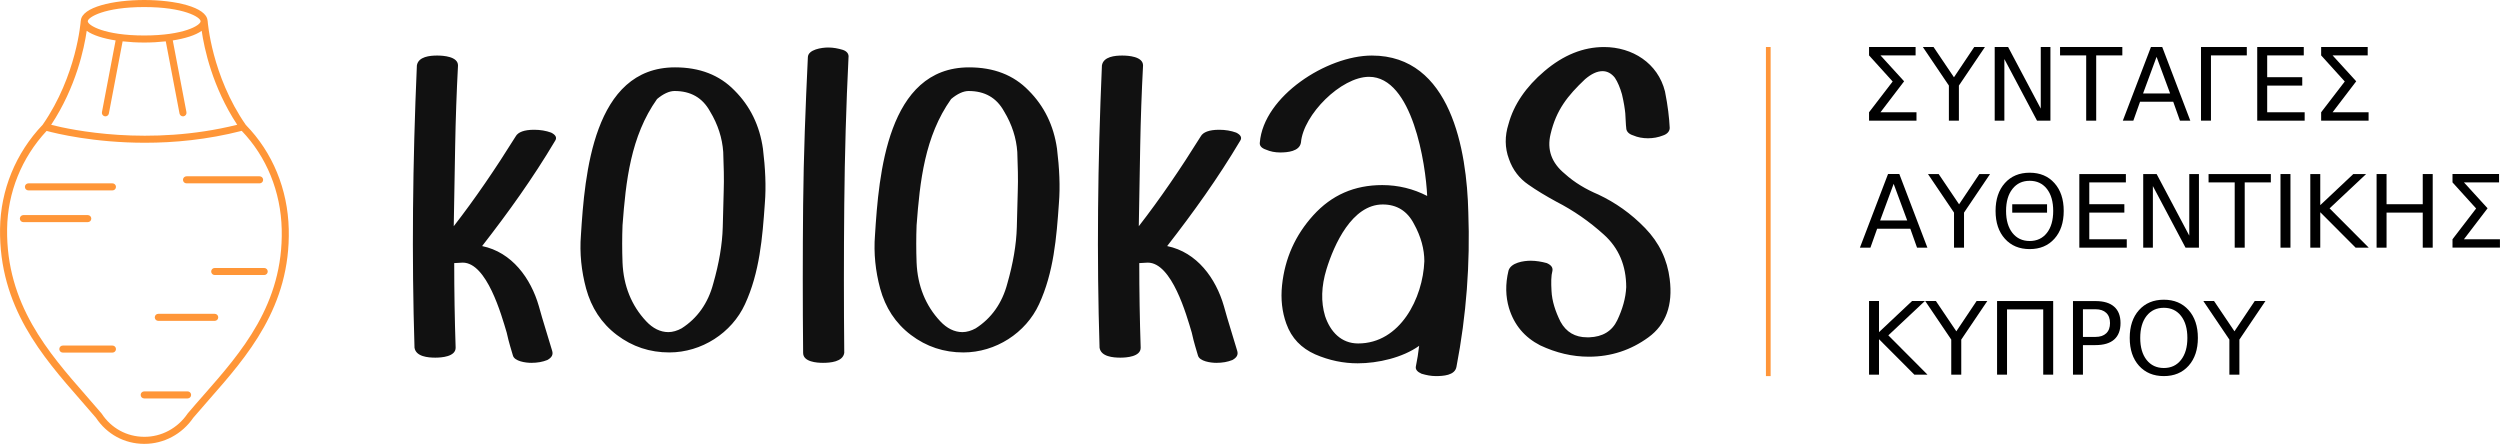 <svg width="531.76mm" height="94.382mm" version="1.1" viewBox="0 0 531.76 94.382" xmlns="http://www.w3.org/2000/svg">
 <g>
  <g transform="translate(189.82 -307.99)">
   <path d="m185.8 317.99h1v70h-1z" fill="#ff9539" stroke-width=".191"/>
   <g transform="matrix(.75 0 0 .75 -207.15 307.24)" fill="#ff9638" featurekey="symbolFeature-0">
    <path d="m55 53h-23.833c-0.553 0-1 0.447-1 1s0.447 1 1 1h23.833c0.553 0 1-0.447 1-1s-0.447-1-1-1z"/>
    <path d="m49 63c0-0.553-0.447-1-1-1h-18.264c-0.553 0-1 0.447-1 1s0.447 1 1 1h18.264c0.553 0 1-0.447 1-1z"/>
    <path d="m76 53h20.735c0.553 0 1-0.447 1-1s-0.447-1-1-1h-20.735c-0.553 0-1 0.447-1 1s0.447 1 1 1z"/>
    <path d="m98.036 77h-14.036c-0.553 0-1 0.447-1 1s0.447 1 1 1h14.036c0.553 0 1-0.447 1-1s-0.447-1-1-1z"/>
    <path d="m84 90h-16c-0.553 0-1 0.447-1 1s0.447 1 1 1h16c0.553 0 1-0.447 1-1s-0.447-1-1-1z"/>
    <path d="m55 99h-14.075c-0.553 0-1 0.447-1 1s0.447 1 1 1h14.075c0.553 0 1-0.447 1-1s-0.447-1-1-1z"/>
    <path d="m76.311 112h-12.311c-0.553 0-1 0.447-1 1s0.447 1 1 1h12.311c0.553 0 1-0.447 1-1s-0.448-1-1-1z"/>
    <path d="m105 65.977c-0.269-11.303-4.594-21.786-12.177-29.544-1e-3 -1e-3 -1e-3 -2e-3 -1e-3 -3e-3 -9.715-13.992-10.814-29.341-10.824-29.494-2e-3 -0.036-0.021-0.066-0.027-0.101-0.304-3.829-9.18-5.835-17.971-5.835-8.789 0-17.663 2.005-17.971 5.832-6e-3 0.036-0.025 0.067-0.027 0.104-0.01 0.153-1.108 15.466-10.79 29.444-7.649 8.021-11.943 18.499-12.093 29.517-0.301 22.129 12.023 36.202 22.896 48.619 1.468 1.676 2.913 3.327 4.303 4.968 3.108 4.668 8.073 7.363 13.633 7.398h0.104c5.52 0 10.691-2.758 13.861-7.394 1.439-1.701 2.942-3.411 4.469-5.149 10.845-12.345 23.138-26.337 22.615-48.362zm-41-62.977c11.203 0 15.966 2.866 15.997 4.021l2e-3 0.016c-8e-3 1.149-4.769 4.028-15.999 4.028-11.24 0-16-2.885-16-4.032s4.76-4.033 16-4.033zm-16.305 6.739c1.754 1.268 4.72 2.185 8.198 2.729l-3.875 20.344c-0.104 0.543 0.253 1.066 0.795 1.17 0.063 0.012 0.126 0.018 0.188 0.018 0.471 0 0.89-0.334 0.981-0.812l3.897-20.459c1.971 0.22 4.047 0.337 6.121 0.337s4.149-0.116 6.121-0.337l3.897 20.459c0.091 0.478 0.51 0.812 0.981 0.812 0.062 0 0.125-6e-3 0.188-0.018 0.542-0.104 0.898-0.627 0.795-1.17l-3.875-20.344c3.478-0.544 6.444-1.461 8.198-2.729 0.712 4.938 3.004 15.924 10.071 26.645-25.028 6.218-47.222 1.426-52.763 0.016 7.073-10.723 9.369-21.719 10.082-26.661zm33.188 103.28c-1.547 1.76-3.069 3.493-4.527 5.217-0.022 0.026-0.044 0.055-0.063 0.084-2.812 4.139-7.433 6.613-12.328 6.562-4.9-0.031-9.278-2.419-12.011-6.552-0.021-0.032-0.045-0.064-0.07-0.094-1.408-1.664-2.873-3.338-4.362-5.038-10.637-12.146-22.691-25.913-22.401-47.274 0.14-10.345 4.119-20.188 11.203-27.795 2.62 0.708 13.396 3.359 27.924 3.359 8.206 0 17.61-0.857 27.411-3.376 7.061 7.367 11.089 17.251 11.343 27.911 0.504 21.245-11.516 34.925-22.119 46.996z"/>
   </g>
   <g transform="matrix(2.514 0 0 2.514 -106.48 283.3)" fill="#111" featurekey="nameFeature-0">
    <path d="m10.48 21.36c0.2-0.36 0.72-0.56 1.56-0.56 0.52 0 1 0.08 1.44 0.24 0.4 0.2 0.52 0.44 0.32 0.72-1.88 3.16-3.92 6-6.16 8.88 2.52 0.52 4.12 2.72 4.8 5.08 0.36 1.32 0.76 2.52 1.12 3.76 0.12 0.36-0.04 0.6-0.4 0.8-0.4 0.16-0.84 0.24-1.36 0.24-0.44 0-1.44-0.12-1.56-0.64-0.12-0.44-0.32-1-0.52-1.92-0.44-1.48-1.68-5.92-3.72-5.92l-0.72 0.04c0 2.36 0.04 4.76 0.12 7.16 0 0.76-1.2 0.84-1.72 0.84-0.6 0-1.64-0.08-1.76-0.84-0.24-7.64-0.16-15.6 0.2-23.88 0.12-0.76 1.12-0.84 1.72-0.84 0.52 0 1.76 0.08 1.76 0.84-0.12 2.28-0.2 4.56-0.24 6.8l-0.12 6.8c1.8-2.32 3.52-4.84 5.24-7.6zm20.92 1.04c0.2 1.64 0.28 3.2 0.16 4.64-0.2 2.88-0.44 5.84-1.68 8.52-1.12 2.44-3.68 4.08-6.4 4.08-1.64 0-3.12-0.48-4.44-1.48s-2.16-2.32-2.6-3.92c-0.4-1.48-0.56-3-0.44-4.52 0.32-5.12 1.04-14.2 7.96-14.2 2.08 0 3.76 0.64 5.04 1.96 1.32 1.32 2.12 2.96 2.4 4.92zm-3.4 6.64 0.08-3.04c0.04-1.08 0-2.16-0.04-3.32-0.08-1.16-0.44-2.32-1.12-3.44-0.64-1.16-1.64-1.72-3-1.72-0.44 0-0.96 0.24-1.48 0.68-2.24 3.16-2.64 6.96-2.92 10.68-0.04 1.04-0.04 2.08 0 3.16 0.08 1.96 0.76 3.64 2 4.96 0.56 0.6 1.2 0.92 1.88 0.92 0.36 0 0.76-0.12 1.12-0.32 1.32-0.84 2.24-2.12 2.68-3.8 0.48-1.68 0.76-3.28 0.8-4.76zm10.64-14.36c-0.2 4.04-0.32 8.2-0.36 12.48s-0.04 8.48 0 12.52c-0.12 0.76-1.2 0.84-1.8 0.84-0.52 0-1.68-0.08-1.68-0.84-0.04-4.2-0.04-8.36 0-12.52s0.2-8.28 0.4-12.48c0-0.68 1.2-0.84 1.72-0.84 0.44 0 0.84 0.08 1.24 0.2 0.36 0.12 0.52 0.36 0.48 0.64zm17.64 7.72c0.2 1.64 0.28 3.2 0.16 4.64-0.2 2.88-0.44 5.84-1.68 8.52-1.12 2.44-3.68 4.08-6.4 4.08-1.64 0-3.12-0.48-4.44-1.48s-2.16-2.32-2.6-3.92c-0.4-1.48-0.56-3-0.44-4.52 0.32-5.12 1.04-14.2 7.96-14.2 2.08 0 3.76 0.64 5.04 1.96 1.32 1.32 2.12 2.96 2.4 4.92zm-3.4 6.64 0.08-3.04c0.04-1.08 0-2.16-0.04-3.32-0.08-1.16-0.44-2.32-1.12-3.44-0.64-1.16-1.64-1.72-3-1.72-0.44 0-0.96 0.24-1.48 0.68-2.24 3.16-2.64 6.96-2.92 10.68-0.04 1.04-0.04 2.08 0 3.16 0.08 1.96 0.76 3.64 2 4.96 0.56 0.6 1.2 0.92 1.88 0.92 0.36 0 0.76-0.12 1.12-0.32 1.32-0.84 2.24-2.12 2.68-3.8 0.48-1.68 0.76-3.28 0.8-4.76zm15.56-7.68c0.2-0.36 0.72-0.56 1.56-0.56 0.52 0 1 0.08 1.44 0.24 0.4 0.2 0.52 0.44 0.32 0.72-1.88 3.16-3.92 6-6.16 8.88 2.52 0.52 4.12 2.72 4.8 5.08 0.36 1.32 0.76 2.52 1.12 3.76 0.12 0.36-0.04 0.6-0.4 0.8-0.4 0.16-0.84 0.24-1.36 0.24-0.44 0-1.44-0.12-1.56-0.64-0.12-0.44-0.32-1-0.52-1.92-0.44-1.48-1.68-5.92-3.72-5.92l-0.72 0.04c0 2.36 0.04 4.76 0.12 7.16 0 0.76-1.2 0.84-1.72 0.84-0.6 0-1.64-0.08-1.76-0.84-0.24-7.64-0.16-15.6 0.2-23.88 0.12-0.76 1.12-0.84 1.72-0.84 0.52 0 1.76 0.08 1.76 0.84-0.12 2.28-0.2 4.56-0.24 6.8l-0.12 6.8c1.8-2.32 3.52-4.84 5.24-7.6zm22.64 6.44c0.16 4.32-0.16 8.68-1 13.04-0.12 0.76-1.16 0.8-1.76 0.8-0.4 0-0.8-0.08-1.2-0.2-0.36-0.16-0.52-0.36-0.48-0.6l0.16-0.88 0.12-0.88c-1.4 1-3.48 1.48-5.2 1.48-1.2 0-2.4-0.24-3.6-0.76-1.16-0.52-2-1.36-2.44-2.6-0.36-1-0.48-2.08-0.36-3.24 0.24-2.28 1.12-4.24 2.64-5.92 1.56-1.72 3.48-2.56 5.84-2.56 1.36 0 2.64 0.32 3.8 0.92-0.12-2.68-1.24-10.08-4.92-10.08-2.36 0-5.56 3.2-5.76 5.56-0.12 0.76-1.16 0.84-1.76 0.84-0.44 0-0.84-0.08-1.2-0.24-0.36-0.12-0.56-0.32-0.52-0.6 0.32-3.92 5.68-7.36 9.48-7.36 6.68 0 8.04 8 8.16 13.28zm-12.12 8.76c0.44 1.32 1.36 2.32 2.8 2.32 3.56 0 5.48-3.84 5.6-6.96 0-1-0.28-2.08-0.88-3.16-0.56-1.08-1.44-1.64-2.64-1.64-2.6 0-4.12 3.4-4.76 5.48-0.44 1.44-0.48 2.76-0.12 3.96zm29.16-3.12c0.28 2.2-0.32 3.84-1.8 4.92s-3.16 1.64-5.04 1.64c-1.4 0-2.76-0.32-4.12-0.96-1.32-0.68-2.2-1.72-2.64-3.16-0.28-0.96-0.32-2-0.04-3.16 0.2-0.68 1.28-0.84 1.88-0.84 0.44 0 0.92 0.08 1.36 0.2 0.36 0.16 0.52 0.36 0.48 0.64-0.12 0.44-0.12 1-0.08 1.72 0.04 0.84 0.32 1.72 0.76 2.6 0.48 0.88 1.24 1.32 2.24 1.32h0.2c1.12-0.04 1.92-0.52 2.36-1.44s0.72-1.88 0.76-2.8c0-1.84-0.64-3.32-1.88-4.44s-2.56-2.04-4.04-2.8c-0.88-0.48-1.68-0.96-2.36-1.44-0.76-0.52-1.32-1.24-1.64-2.16-0.36-0.96-0.36-1.96-0.04-2.96 0.44-1.64 1.48-3.16 3.04-4.48 1.6-1.36 3.28-2.04 5.04-2.04 2.4 0 4.56 1.36 5.16 3.76 0.24 1.2 0.36 2.24 0.4 3.08 0 0.28-0.2 0.52-0.56 0.64-0.4 0.16-0.84 0.24-1.28 0.24s-0.88-0.08-1.24-0.24c-0.4-0.12-0.6-0.36-0.6-0.64-0.04-0.28-0.04-0.72-0.08-1.24-0.04-0.4-0.12-0.92-0.28-1.6-0.16-0.56-0.36-1.04-0.6-1.4-0.28-0.36-0.64-0.56-1.04-0.56-0.48 0-0.96 0.24-1.48 0.68-1.48 1.4-2.44 2.6-2.92 4.64-0.32 1.32 0.08 2.44 1.2 3.36 0.84 0.76 1.8 1.32 2.84 1.76 1.44 0.68 2.76 1.6 3.96 2.84s1.88 2.68 2.08 4.32z"/>
   </g>
   <g transform="translate(128.63 -125.4)" stroke-width=".537" aria-label="ΣΥΝΤΑΓΕΣ ΑΥΘΕΝΤΙΚΗΣ ΚΥΠΡΟΥ">
    <path d="m81.536 457.27h7.657v1.783h-10.09v-1.783l5.024-6.545-5.024-5.549v-1.783h9.902v1.783h-7.468l5.024 5.507z"/>
    <path d="m90.546 443.39h2.276l4.343 6.44 4.311-6.44h2.276l-5.538 8.202v7.458h-2.129v-7.458z"/>
    <path d="m105.83 443.39h2.853l6.944 13.101v-13.101h2.056v15.66h-2.853l-6.944-13.101v13.101h-2.056z"/>
    <path d="m119.73 443.39h13.248v1.783h-5.559v13.877h-2.129v-13.877h-5.559z"/>
    <path d="m140.26 445.48-2.874 7.793h5.758zm-1.196-2.087h2.402l5.968 15.66h-2.203l-1.427-4.017h-7.059l-1.427 4.017h-2.234z"/>
    <path d="m149.71 459.05v-15.66h9.744v1.783h-7.625v13.877z"/>
    <path d="m161.67 443.39h9.902v1.783h-7.783v4.636h7.458v1.783h-7.458v5.675h7.972v1.783h-10.09z"/>
    <path d="m177.7 457.27h7.657v1.783h-10.09v-1.783l5.024-6.545-5.024-5.549v-1.783h9.902v1.783h-7.468l5.024 5.507z"/>
    <path d="m84.337 472.49-2.874 7.793h5.758zm-1.196-2.087h2.402l5.968 15.66h-2.203l-1.427-4.017h-7.059l-1.427 4.017h-2.234z"/>
    <path d="m91.637 470.41h2.276l4.343 6.44 4.311-6.44h2.276l-5.538 8.202v7.458h-2.129v-7.458z"/>
    <path d="m109.56 476.84h7.405v1.783h-7.405zm3.713-4.993q-2.308 0-3.661 1.72-1.364 1.72-1.364 4.689 0 2.958 1.353 4.678 1.364 1.72 3.671 1.72 2.308 0 3.661-1.72 1.343-1.72 1.343-4.678 0-2.968-1.343-4.689-1.353-1.72-3.661-1.72zm0-1.72q3.294 0 5.266 2.213 1.972 2.203 1.972 5.916 0 3.703-1.972 5.905-1.972 2.213-5.266 2.213-3.304 0-5.276-2.203-1.982-2.203-1.982-5.916t1.982-5.926q1.972-2.203 5.276-2.203z"/>
    <path d="m123.83 470.41h9.902v1.783h-7.783v4.636h7.458v1.783h-7.458v5.675h7.972v1.783h-10.09z"/>
    <path d="m137.42 470.41h2.853l6.944 13.101v-13.101h2.056v15.66h-2.853l-6.944-13.101v13.101h-2.056z"/>
    <path d="m151.32 470.41h13.248v1.783h-5.559v13.877h-2.129v-13.877h-5.559z"/>
    <path d="m166.62 470.41h2.119v15.66h-2.119z"/>
    <path d="m172.96 470.41h2.119v6.619l7.028-6.619h2.727l-7.772 7.3 8.328 8.36h-2.79l-7.521-7.542v7.542h-2.119z"/>
    <path d="m187.06 470.41h2.119v6.419h7.699v-6.419h2.119v15.66h-2.119v-7.458h-7.699v7.458h-2.119z"/>
    <path d="m205.64 484.28h7.657v1.783h-10.09v-1.783l5.024-6.545-5.024-5.549v-1.783h9.902v1.783h-7.468l5.024 5.507z"/>
    <path d="m79.103 497.42h2.119v6.619l7.028-6.619h2.727l-7.772 7.3 8.328 8.36h-2.79l-7.521-7.542v7.542h-2.119z"/>
    <path d="m91.05 497.42h2.276l4.343 6.44 4.311-6.44h2.276l-5.538 8.202v7.458h-2.129v-7.458z"/>
    <path d="m118.27 497.42v15.66h-2.119v-13.877h-7.699v13.877h-2.119v-15.66z"/>
    <path d="m124.6 499.17v5.884h2.664q1.479 0 2.287-0.766 0.808-0.766 0.808-2.182 0-1.405-0.808-2.171-0.808-0.766-2.287-0.766zm-2.119-1.741h4.783q2.633 0 3.975 1.196 1.353 1.185 1.353 3.482 0 2.318-1.353 3.503-1.343 1.185-3.975 1.185h-2.664v6.293h-2.119z"/>
    <path d="m141.81 498.86q-2.308 0-3.671 1.72-1.353 1.72-1.353 4.689 0 2.958 1.353 4.678 1.364 1.72 3.671 1.72 2.308 0 3.65-1.72 1.353-1.72 1.353-4.678 0-2.968-1.353-4.689-1.343-1.72-3.65-1.72zm0-1.72q3.294 0 5.266 2.213 1.972 2.203 1.972 5.916 0 3.703-1.972 5.916-1.972 2.203-5.266 2.203-3.304 0-5.287-2.203-1.972-2.203-1.972-5.916t1.972-5.916q1.982-2.213 5.287-2.213z"/>
    <path d="m150.21 497.42h2.276l4.342 6.44 4.311-6.44h2.276l-5.538 8.202v7.458h-2.129v-7.458z"/>
   </g>
  </g>
 </g>
</svg>
